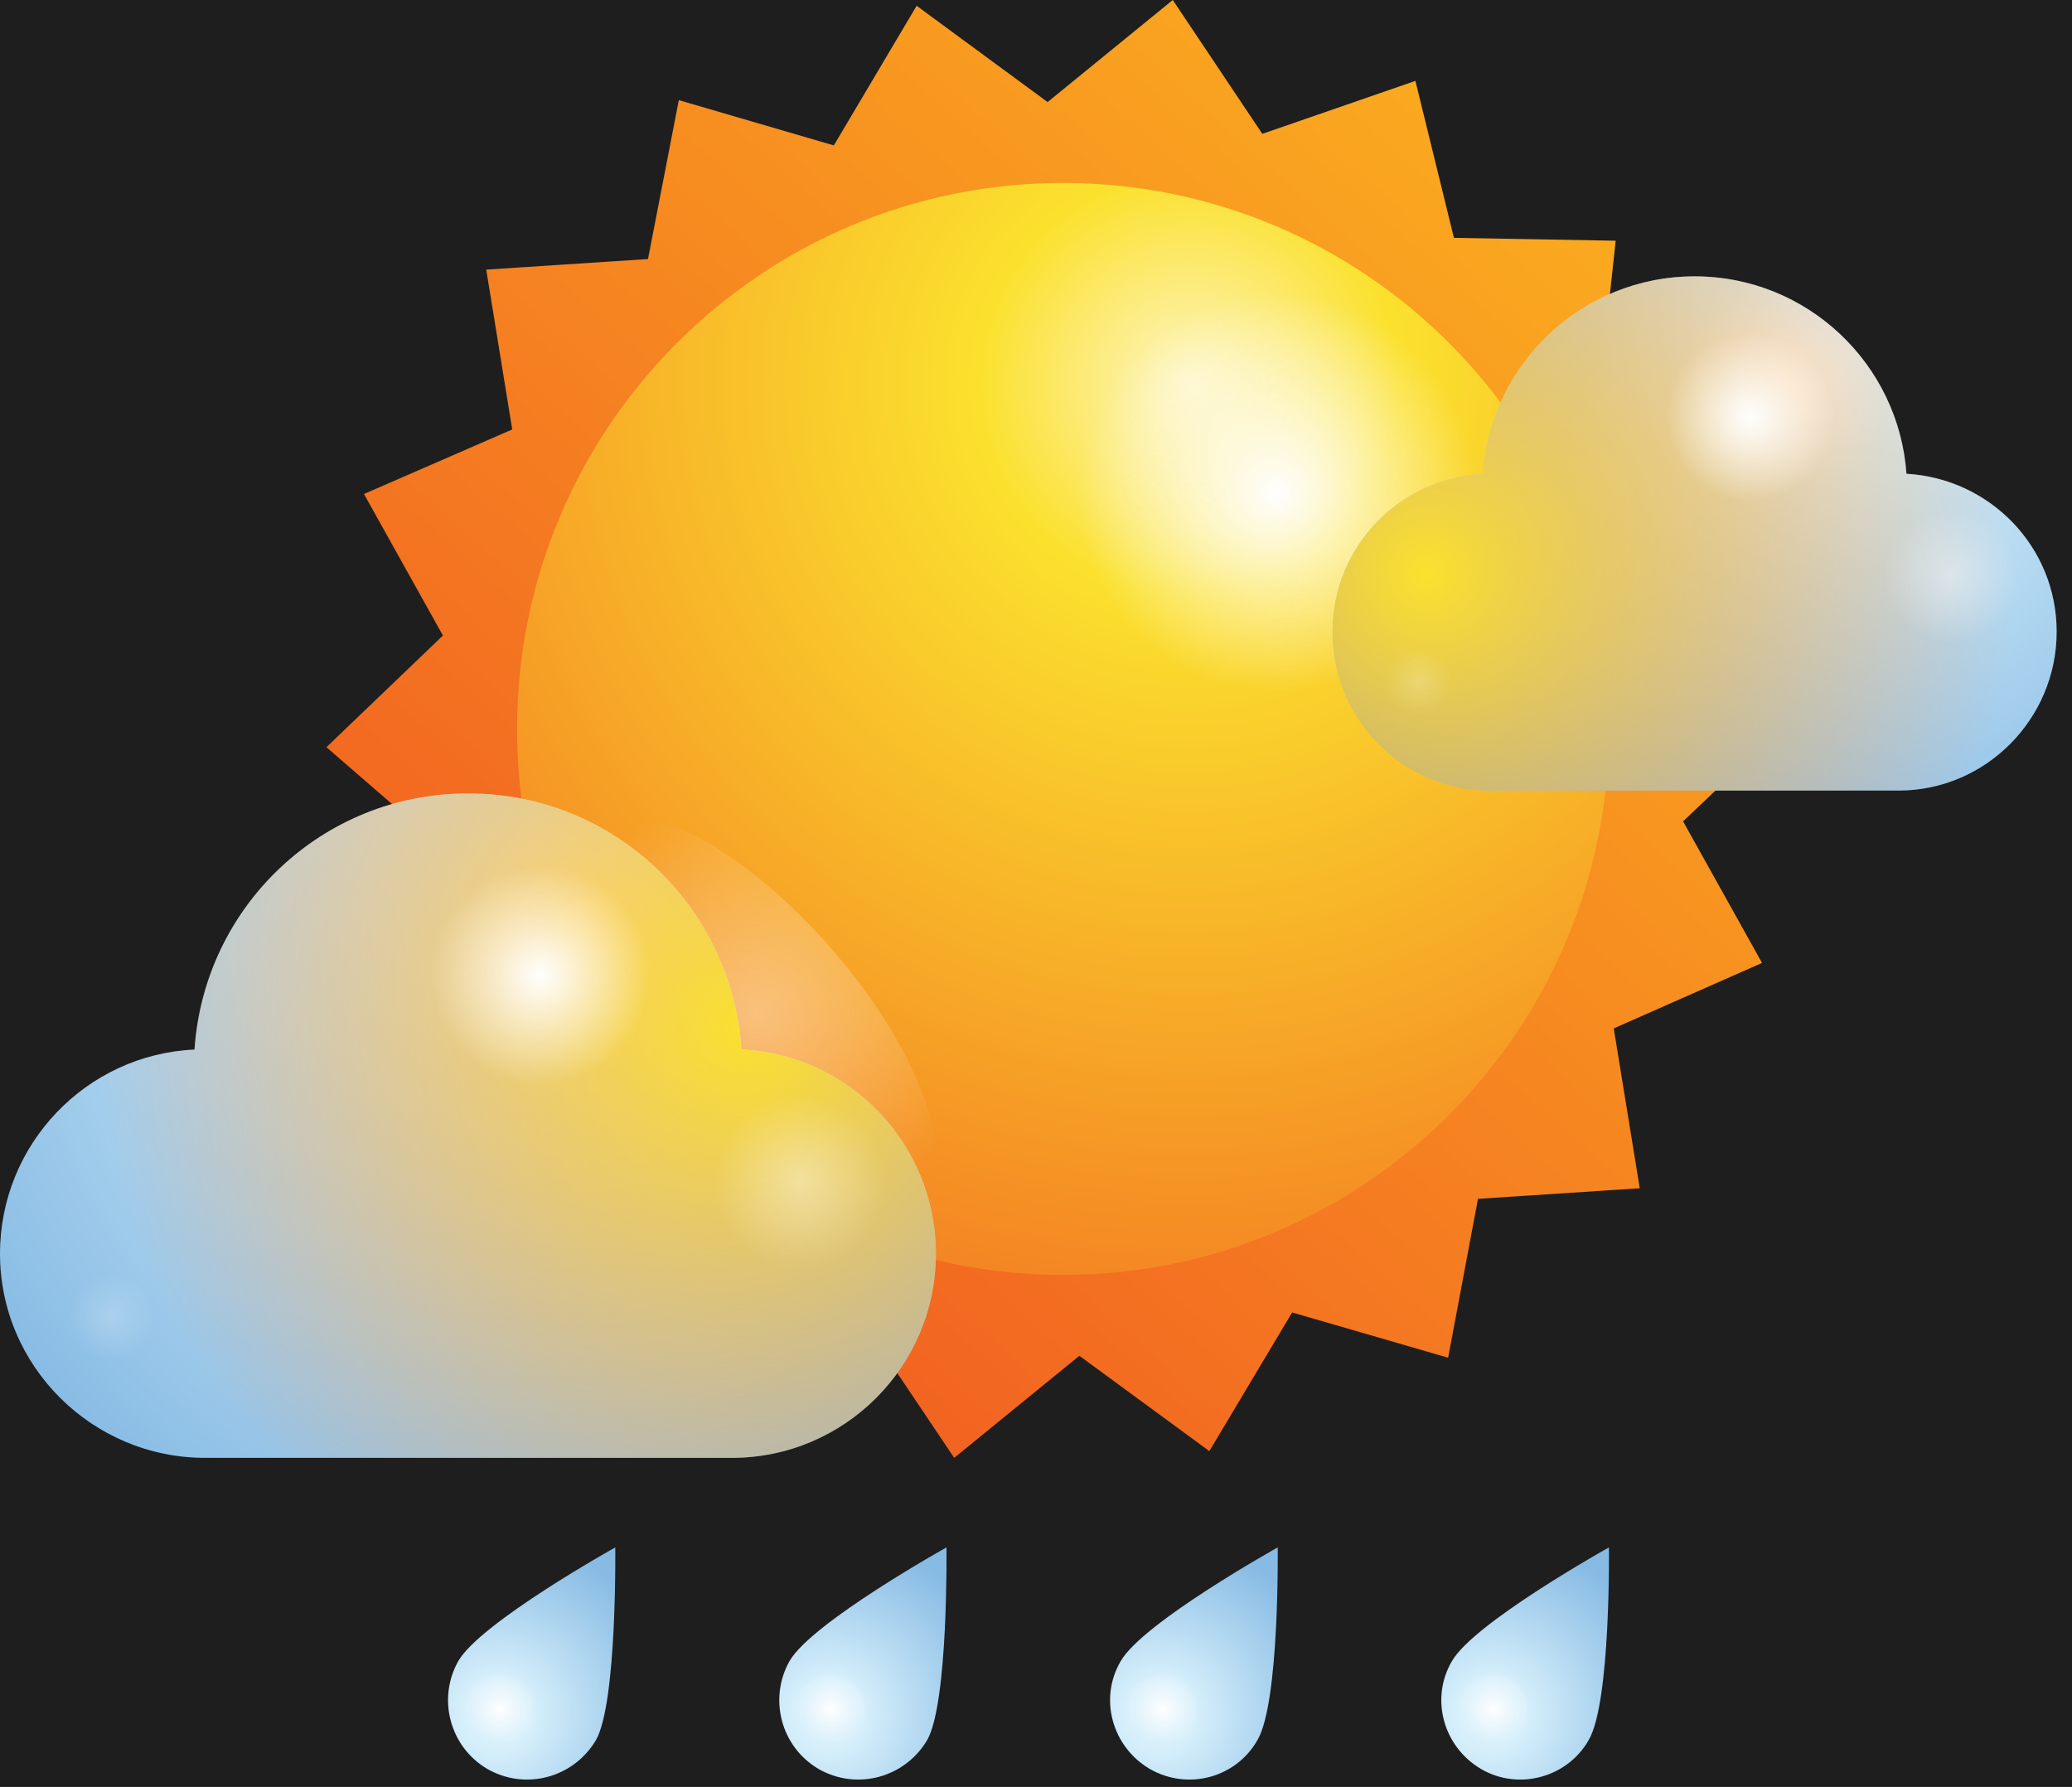 <svg width="109" height="94" viewBox="0 0 109 94" fill="none" xmlns="http://www.w3.org/2000/svg">
<rect width="109" height="94" fill="#1E1E1E"/>
<path d="M86.261 62.505L77.751 63.062L76.181 71.42L67.975 69.039L63.619 76.333L56.781 71.319L50.197 76.688L45.435 69.596L37.382 72.382L35.406 64.126L26.846 64.025L27.808 55.566L19.856 52.526L23.604 44.878L17.171 39.306L23.3 33.431L19.147 25.985L26.947 22.591L25.579 14.183L34.089 13.626L35.71 5.268L43.865 7.649L48.221 0.304L55.11 5.369L61.695 0L66.405 7.041L74.459 4.255L76.485 12.511L84.995 12.663L84.083 21.122L92.035 24.11L88.237 31.759L94.72 37.331L88.54 43.206L92.694 50.652L84.893 54.097L86.261 62.505Z" fill="url(#paint0_linear_1_344)"/>
<path d="M55.92 9.624C71.774 9.624 84.64 22.49 84.64 38.344C84.64 54.198 71.774 67.064 55.92 67.064C40.066 67.064 27.2 54.198 27.2 38.344C27.2 22.49 40.066 9.624 55.92 9.624V9.624Z" fill="url(#paint1_radial_1_344)"/>
<path style="mix-blend-mode:overlay" d="M60.327 35.355C52.982 29.429 50.146 20.413 53.945 15.196C57.744 9.979 66.709 10.586 74.054 16.513C81.348 22.439 84.184 31.455 80.436 36.672C76.637 41.889 67.621 41.282 60.327 35.355Z" fill="url(#paint2_radial_1_344)"/>
<path style="mix-blend-mode:overlay" opacity="0.4" d="M30.543 44.675C31.506 41.484 36.47 42.801 41.535 47.613C46.651 52.425 50.045 58.858 49.082 62.049C48.069 65.24 43.156 63.923 38.04 59.111C32.924 54.299 29.581 47.867 30.543 44.675V44.675Z" fill="url(#paint3_radial_1_344)"/>
<path d="M49.234 65.949C49.234 71.876 44.422 76.688 38.496 76.688H10.789C4.863 76.688 0 71.876 0 65.949C0 60.175 4.559 55.464 10.232 55.211C10.738 47.664 16.969 41.737 24.617 41.737C32.266 41.737 38.496 47.664 39.002 55.211C44.675 55.464 49.234 60.175 49.234 65.949V65.949Z" fill="url(#paint4_radial_1_344)"/>
<path d="M49.234 65.949C49.234 71.876 44.422 76.688 38.496 76.688H10.789C4.863 76.688 0 71.876 0 65.949C0 60.175 4.559 55.464 10.232 55.211C10.738 47.664 16.969 41.737 24.617 41.737C32.266 41.737 38.496 47.664 39.002 55.211C44.675 55.464 49.234 60.175 49.234 65.949V65.949Z" fill="url(#paint5_radial_1_344)"/>
<path style="mix-blend-mode:overlay" d="M24.617 56.528C20.565 53.236 18.995 48.272 21.071 45.385C23.199 42.497 28.163 42.801 32.215 46.094C36.267 49.386 37.837 54.35 35.761 57.237C33.633 60.124 28.669 59.821 24.617 56.528Z" fill="url(#paint6_radial_1_344)"/>
<path style="mix-blend-mode:overlay" opacity="0.4" d="M39.104 66.253C35.913 63.67 34.646 59.719 36.318 57.44C37.989 55.211 41.889 55.464 45.081 58.048C48.221 60.58 49.487 64.531 47.816 66.811C46.195 69.039 42.244 68.786 39.104 66.253Z" fill="url(#paint7_radial_1_344)"/>
<path style="mix-blend-mode:overlay" opacity="0.2" d="M10.13 75.928C9.117 77.397 6.382 75.624 4.002 71.977C1.672 68.33 0.608 64.126 1.621 62.657C2.634 61.188 5.369 62.91 7.699 66.608C10.08 70.255 11.143 74.408 10.13 75.928Z" fill="url(#paint8_radial_1_344)"/>
<path d="M108.194 33.228C108.194 37.837 104.445 41.586 99.886 41.586H78.41C73.801 41.586 70.103 37.837 70.103 33.228C70.103 28.771 73.598 25.174 78.005 24.921C78.41 19.147 83.222 14.537 89.148 14.537C95.075 14.537 99.886 19.147 100.292 24.921C104.698 25.174 108.194 28.771 108.194 33.228V33.228Z" fill="url(#paint9_radial_1_344)"/>
<path d="M108.194 33.228C108.194 37.837 104.445 41.586 99.886 41.586H78.41C73.801 41.586 70.103 37.837 70.103 33.228C70.103 28.771 73.598 25.174 78.005 24.921C78.41 19.147 83.222 14.537 89.148 14.537C95.075 14.537 99.886 19.147 100.292 24.921C104.698 25.174 108.194 28.771 108.194 33.228V33.228Z" fill="url(#paint10_radial_1_344)"/>
<path style="mix-blend-mode:overlay" d="M89.148 25.985C86.008 23.452 84.792 19.552 86.413 17.323C88.034 15.094 91.883 15.348 95.024 17.88C98.164 20.413 99.38 24.313 97.759 26.542C96.138 28.77 92.289 28.517 89.148 25.985Z" fill="url(#paint11_radial_1_344)"/>
<path style="mix-blend-mode:overlay" opacity="0.4" d="M100.342 33.481C97.86 31.506 96.898 28.467 98.215 26.694C99.481 24.921 102.52 25.124 104.952 27.15C107.434 29.125 108.396 32.164 107.13 33.937C105.813 35.659 102.824 35.457 100.342 33.481V33.481Z" fill="url(#paint12_radial_1_344)"/>
<path style="mix-blend-mode:overlay" opacity="0.2" d="M77.903 40.978C77.144 42.143 75.016 40.775 73.193 37.939C71.369 35.102 70.559 31.86 71.319 30.695C72.129 29.581 74.256 30.949 76.029 33.785C77.853 36.622 78.714 39.813 77.903 40.978V40.978Z" fill="url(#paint13_radial_1_344)"/>
<path d="M31.354 91.529C30.189 93.504 27.656 94.213 25.63 93.048C23.655 91.883 22.996 89.351 24.11 87.375C25.276 85.349 32.367 81.398 32.367 81.398C32.367 81.398 32.468 89.553 31.354 91.529Z" fill="url(#paint14_radial_1_344)"/>
<path style="mix-blend-mode:overlay" d="M24.262 90.82C23.604 89.148 24.009 87.375 25.124 86.869C26.238 86.362 27.707 87.325 28.365 88.996C28.973 90.718 28.619 92.491 27.454 92.998C26.339 93.504 24.87 92.542 24.262 90.82V90.82Z" fill="url(#paint15_radial_1_344)"/>
<path d="M48.778 91.529C47.613 93.504 45.081 94.213 43.054 93.048C41.079 91.883 40.421 89.351 41.535 87.375C42.7 85.349 49.791 81.398 49.791 81.398C49.791 81.398 49.893 89.553 48.778 91.529Z" fill="url(#paint16_radial_1_344)"/>
<path style="mix-blend-mode:overlay" d="M41.687 90.82C41.028 89.148 41.434 87.375 42.548 86.869C43.662 86.362 45.131 87.325 45.739 88.996C46.398 90.718 45.992 92.491 44.878 92.998C43.764 93.504 42.295 92.542 41.687 90.82V90.82Z" fill="url(#paint17_radial_1_344)"/>
<path d="M66.152 91.529C65.038 93.504 62.505 94.213 60.479 93.048C58.504 91.883 57.794 89.351 58.959 87.375C60.124 85.349 67.216 81.398 67.216 81.398C67.216 81.398 67.317 89.553 66.152 91.529Z" fill="url(#paint18_radial_1_344)"/>
<path style="mix-blend-mode:overlay" d="M59.061 90.82C58.453 89.148 58.807 87.375 59.972 86.869C61.087 86.362 62.556 87.325 63.163 88.996C63.822 90.718 63.417 92.491 62.302 92.998C61.188 93.504 59.719 92.542 59.061 90.82V90.82Z" fill="url(#paint19_radial_1_344)"/>
<path d="M83.576 91.529C82.462 93.504 79.879 94.213 77.903 93.048C75.928 91.883 75.219 89.351 76.384 87.375C77.549 85.349 84.64 81.398 84.64 81.398C84.64 81.398 84.741 89.553 83.576 91.529V91.529Z" fill="url(#paint20_radial_1_344)"/>
<path style="mix-blend-mode:overlay" d="M76.485 90.82C75.877 89.148 76.232 87.375 77.397 86.869C78.511 86.362 79.93 87.325 80.588 88.996C81.246 90.718 80.841 92.491 79.727 92.998C78.562 93.504 77.144 92.542 76.485 90.82V90.82Z" fill="url(#paint21_radial_1_344)"/>
<defs>
<linearGradient id="paint0_linear_1_344" x1="121.616" y1="25.985" x2="53.489" y2="102.115" gradientUnits="userSpaceOnUse">
<stop stop-color="#FCB81F"/>
<stop offset="1" stop-color="#F05322"/>
</linearGradient>
<radialGradient id="paint1_radial_1_344" cx="0" cy="0" r="1" gradientUnits="userSpaceOnUse" gradientTransform="translate(62.505 20.312) scale(54.502 54.502)">
<stop stop-color="#FDF5C3"/>
<stop offset="0.2" stop-color="#FBE12E"/>
<stop offset="1" stop-color="#F37421"/>
</radialGradient>
<radialGradient id="paint2_radial_1_344" cx="0" cy="0" r="1" gradientUnits="userSpaceOnUse" gradientTransform="translate(67.165 25.934) scale(10.485 10.485)">
<stop stop-color="#FEFEFE"/>
<stop offset="1" stop-color="#FEFEFE" stop-opacity="0"/>
</radialGradient>
<radialGradient id="paint3_radial_1_344" cx="0" cy="0" r="1" gradientUnits="userSpaceOnUse" gradientTransform="translate(39.813 53.388) scale(11.701 11.701)">
<stop stop-color="#FEFEFE"/>
<stop offset="1" stop-color="#FEFEFE" stop-opacity="0"/>
</radialGradient>
<radialGradient id="paint4_radial_1_344" cx="0" cy="0" r="1" gradientUnits="userSpaceOnUse" gradientTransform="translate(30.847 49.133) scale(37.533 37.533)">
<stop stop-color="#FEFEFE"/>
<stop offset="0.2" stop-color="#D6EFFB"/>
<stop offset="1" stop-color="#87BBE4"/>
</radialGradient>
<radialGradient id="paint5_radial_1_344" cx="0" cy="0" r="1" gradientUnits="userSpaceOnUse" gradientTransform="translate(39.357 53.995) scale(42.649 42.649)">
<stop stop-color="#FBE12E"/>
<stop offset="0.8" stop-color="#F37421" stop-opacity="0"/>
</radialGradient>
<radialGradient id="paint6_radial_1_344" cx="0" cy="0" r="1" gradientUnits="userSpaceOnUse" gradientTransform="translate(28.416 51.311) scale(5.774)">
<stop stop-color="#FEFEFE"/>
<stop offset="1" stop-color="#FEFEFE" stop-opacity="0"/>
</radialGradient>
<radialGradient id="paint7_radial_1_344" cx="0" cy="0" r="1" gradientUnits="userSpaceOnUse" gradientTransform="translate(42.092 62.151) scale(4.559 4.559)">
<stop stop-color="#FEFEFE"/>
<stop offset="1" stop-color="#FEFEFE" stop-opacity="0"/>
</radialGradient>
<radialGradient id="paint8_radial_1_344" cx="0" cy="0" r="1" gradientUnits="userSpaceOnUse" gradientTransform="translate(5.876 69.293) scale(2.279)">
<stop stop-color="#FEFEFE"/>
<stop offset="1" stop-color="#FEFEFE" stop-opacity="0"/>
</radialGradient>
<radialGradient id="paint9_radial_1_344" cx="0" cy="0" r="1" gradientUnits="userSpaceOnUse" gradientTransform="translate(93.96 20.21) scale(29.075 29.075)">
<stop stop-color="#FEFEFE"/>
<stop offset="0.2" stop-color="#D6EFFB"/>
<stop offset="1" stop-color="#87BBE4"/>
</radialGradient>
<radialGradient id="paint10_radial_1_344" cx="0" cy="0" r="1" gradientUnits="userSpaceOnUse" gradientTransform="translate(74.966 30.189) scale(38.85 38.85)">
<stop stop-color="#FBE12E"/>
<stop offset="0.8" stop-color="#F37421" stop-opacity="0"/>
</radialGradient>
<radialGradient id="paint11_radial_1_344" cx="0" cy="0" r="1" gradientUnits="userSpaceOnUse" gradientTransform="translate(92.086 21.933) scale(4.457 4.457)">
<stop stop-color="#FEFEFE"/>
<stop offset="1" stop-color="#FEFEFE" stop-opacity="0"/>
</radialGradient>
<radialGradient id="paint12_radial_1_344" cx="0" cy="0" r="1" gradientUnits="userSpaceOnUse" gradientTransform="translate(102.672 30.29) scale(3.546 3.546)">
<stop stop-color="#FEFEFE"/>
<stop offset="1" stop-color="#FEFEFE" stop-opacity="0"/>
</radialGradient>
<radialGradient id="paint13_radial_1_344" cx="0" cy="0" r="1" gradientUnits="userSpaceOnUse" gradientTransform="translate(74.611 35.862) scale(1.773 1.773)">
<stop stop-color="#FEFEFE"/>
<stop offset="1" stop-color="#FEFEFE" stop-opacity="0"/>
</radialGradient>
<radialGradient id="paint14_radial_1_344" cx="0" cy="0" r="1" gradientUnits="userSpaceOnUse" gradientTransform="translate(26.137 90.161) scale(9.269 9.269)">
<stop stop-color="#D0EDFA"/>
<stop offset="0.2" stop-color="#D6EFFB"/>
<stop offset="1" stop-color="#87BBE4"/>
</radialGradient>
<radialGradient id="paint15_radial_1_344" cx="0" cy="0" r="1" gradientUnits="userSpaceOnUse" gradientTransform="translate(26.289 89.908) scale(1.975 1.975)">
<stop stop-color="#FEFEFE"/>
<stop offset="1" stop-color="#FEFEFE" stop-opacity="0"/>
</radialGradient>
<radialGradient id="paint16_radial_1_344" cx="0" cy="0" r="1" gradientUnits="userSpaceOnUse" gradientTransform="translate(43.561 90.161) scale(9.269 9.269)">
<stop stop-color="#D0EDFA"/>
<stop offset="0.2" stop-color="#D6EFFB"/>
<stop offset="1" stop-color="#87BBE4"/>
</radialGradient>
<radialGradient id="paint17_radial_1_344" cx="0" cy="0" r="1" gradientUnits="userSpaceOnUse" gradientTransform="translate(43.713 89.908) scale(1.975 1.975)">
<stop stop-color="#FEFEFE"/>
<stop offset="1" stop-color="#FEFEFE" stop-opacity="0"/>
</radialGradient>
<radialGradient id="paint18_radial_1_344" cx="0" cy="0" r="1" gradientUnits="userSpaceOnUse" gradientTransform="translate(60.986 90.161) scale(9.269 9.269)">
<stop stop-color="#D0EDFA"/>
<stop offset="0.2" stop-color="#D6EFFB"/>
<stop offset="1" stop-color="#87BBE4"/>
</radialGradient>
<radialGradient id="paint19_radial_1_344" cx="0" cy="0" r="1" gradientUnits="userSpaceOnUse" gradientTransform="translate(61.137 89.908) scale(1.975)">
<stop stop-color="#FEFEFE"/>
<stop offset="1" stop-color="#FEFEFE" stop-opacity="0"/>
</radialGradient>
<radialGradient id="paint20_radial_1_344" cx="0" cy="0" r="1" gradientUnits="userSpaceOnUse" gradientTransform="translate(78.41 90.161) scale(9.269 9.269)">
<stop stop-color="#D0EDFA"/>
<stop offset="0.2" stop-color="#D6EFFB"/>
<stop offset="1" stop-color="#87BBE4"/>
</radialGradient>
<radialGradient id="paint21_radial_1_344" cx="0" cy="0" r="1" gradientUnits="userSpaceOnUse" gradientTransform="translate(78.562 89.908) scale(1.975 1.975)">
<stop stop-color="#FEFEFE"/>
<stop offset="1" stop-color="#FEFEFE" stop-opacity="0"/>
</radialGradient>
</defs>
</svg>
